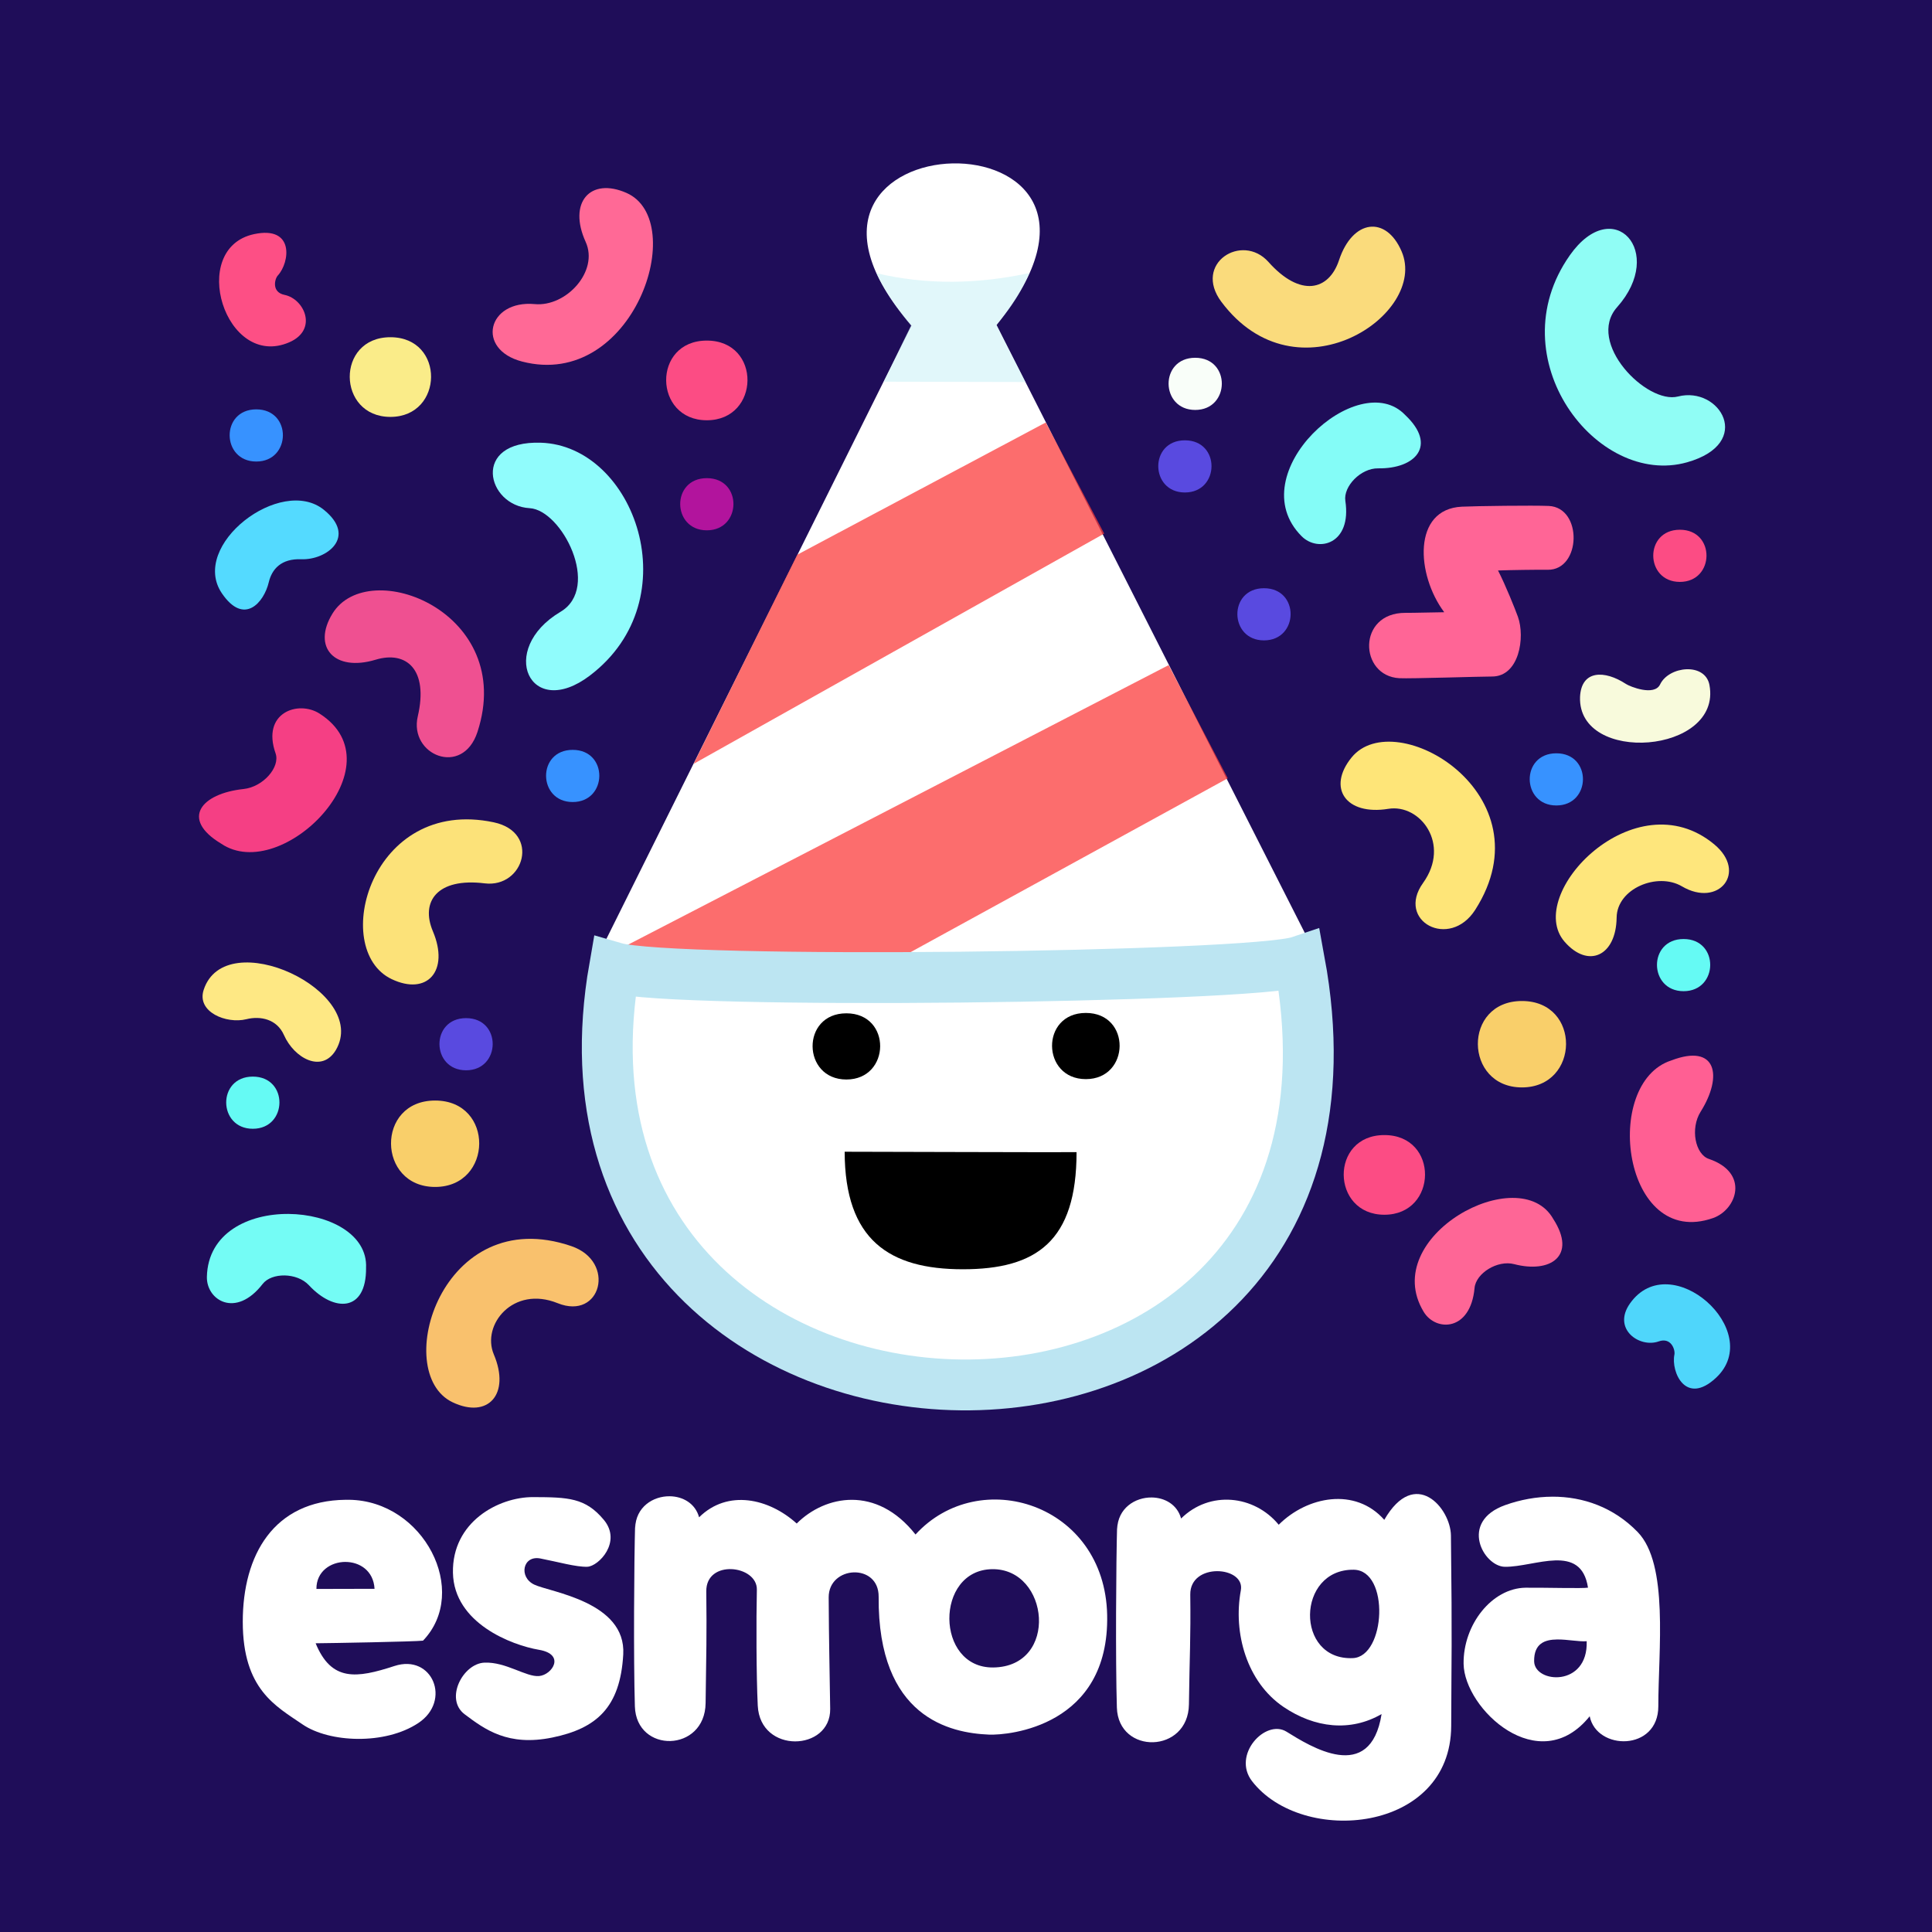 <?xml version="1.0" encoding="UTF-8" standalone="no"?>
<!-- Created with Inkscape (http://www.inkscape.org/) -->

<svg
   width="108mm"
   height="108mm"
   viewBox="0 0 108 108"
   version="1.1"
   id="svg5"
   xml:space="preserve"
   inkscape:version="1.2.2 (b0a84865, 2022-12-01)"
   sodipodi:docname="esmorga_icons.svg"
   xmlns:inkscape="http://www.inkscape.org/namespaces/inkscape"
   xmlns:sodipodi="http://sodipodi.sourceforge.net/DTD/sodipodi-0.dtd"
   xmlns="http://www.w3.org/2000/svg"
   xmlns:svg="http://www.w3.org/2000/svg"><sodipodi:namedview
     id="namedview7"
     pagecolor="#ffffff"
     bordercolor="#666666"
     borderopacity="1.0"
     inkscape:showpageshadow="2"
     inkscape:pageopacity="0.0"
     inkscape:pagecheckerboard="0"
     inkscape:deskcolor="#d1d1d1"
     inkscape:document-units="mm"
     showgrid="false"
     inkscape:zoom="1.5460477"
     inkscape:cx="233.17521"
     inkscape:cy="779.73016"
     inkscape:window-width="1920"
     inkscape:window-height="1027"
     inkscape:window-x="0"
     inkscape:window-y="25"
     inkscape:window-maximized="0"
     inkscape:current-layer="layer1" /><defs
     id="defs2" /><g
     inkscape:label="Layer 1"
     inkscape:groupmode="layer"
     id="layer1"
     transform="translate(-17.182,-11.292)"><rect
       style="fill:#1f0d59;fill-opacity:1;stroke-width:2.884"
       id="rect58144"
       width="108"
       height="108"
       x="17.182"
       y="11.292"
       inkscape:export-filename="background.svg"
       inkscape:export-xdpi="18"
       inkscape:export-ydpi="18" /><path
       style="opacity:1;fill:#ffffff;fill-opacity:1;stroke-width:0.071"
       d="m 68.134,29.49 c -10.205,-11.771 14.758,-12.389 4.756,-0.03 l 17.596,34.7 c 4.384,33.418 -43.824,32.399 -39.965,0.741 z"
       id="path394"
       sodipodi:nodetypes="ccccc" /><path
       style="opacity:0.75;fill:#fa3c3c;fill-opacity:1;stroke-width:0.071"
       d="m 75.641,34.909 3.266,6.211 -22.949,12.87 5.79,-11.689 z"
       id="path1046"
       sodipodi:nodetypes="ccccc" /><path
       style="opacity:0.75;fill:#fa3c3c;fill-opacity:1;stroke-width:0.071"
       d="m 82.51,48.472 3.305,6.327 -18.228,9.991 -16.714,0.043 z"
       id="path1046-7"
       sodipodi:nodetypes="ccccc" /><path
       style="opacity:1;fill:#000000;fill-opacity:1;stroke-width:0.071"
       d="m 64.495,67.937 c -2.549,0 -2.487,3.7 -4.9e-5,3.7 2.487,0 2.549,-3.7 4.9e-5,-3.7 z"
       id="path2057"
       sodipodi:nodetypes="zzz" /><path
       style="fill:#f9cf6a;fill-opacity:1;stroke-width:0.093"
       d="m 41.505,72.813 c -3.327,0 -3.246,4.83 -6.5e-5,4.83 3.246,0 3.327,-4.83 6.5e-5,-4.83 z"
       id="path2057-80"
       sodipodi:nodetypes="zzz" /><path
       style="fill:#f9cf6a;fill-opacity:1;stroke-width:0.093"
       d="m 102.26,67.249 c -3.327,0 -3.246,4.83 -7e-5,4.83 3.246,0 3.327,-4.83 7e-5,-4.83 z"
       id="path2057-80-2"
       sodipodi:nodetypes="zzz" /><path
       style="fill:#faec89;fill-opacity:1;stroke-width:0.086"
       d="m 39.006,30.143 c -3.068,0 -2.993,4.454 -5.8e-5,4.454 2.993,0 3.068,-4.454 5.8e-5,-4.454 z"
       id="path2057-80-4"
       sodipodi:nodetypes="zzz" /><path
       style="fill:#fc4c84;fill-opacity:1;stroke-width:0.086"
       d="m 56.694,30.331 c -3.068,0 -2.993,4.454 -5.9e-5,4.454 2.993,0 3.068,-4.454 5.9e-5,-4.454 z"
       id="path2057-80-4-8"
       sodipodi:nodetypes="zzz" /><path
       style="fill:#fc4c84;fill-opacity:1;stroke-width:0.086"
       d="m 94.569,74.743 c -3.068,0 -2.993,4.454 -5e-5,4.454 2.993,0 3.068,-4.454 5e-5,-4.454 z"
       id="path2057-80-4-8-3"
       sodipodi:nodetypes="zzz" /><path
       style="fill:#fc4c84;fill-opacity:1;stroke-width:0.056"
       d="m 111.088,40.905 c -2.008,0 -1.96,2.916 -4e-5,2.916 1.96,0 2.008,-2.916 4e-5,-2.916 z"
       id="path2057-80-4-8-3-9"
       sodipodi:nodetypes="zzz" /><path
       style="fill:#b2149d;fill-opacity:1;stroke-width:0.056"
       d="m 56.694,38.021 c -2.008,0 -1.96,2.916 -4.3e-5,2.916 1.96,0 2.008,-2.916 4.3e-5,-2.916 z"
       id="path2057-80-4-8-3-9-0"
       sodipodi:nodetypes="zzz" /><path
       style="fill:#3792ff;fill-opacity:1;stroke-width:0.056"
       d="m 31.508,34.176 c -2.008,0 -1.96,2.916 -4.3e-5,2.916 1.96,0 2.008,-2.916 4.3e-5,-2.916 z"
       id="path2057-80-4-8-3-9-5"
       sodipodi:nodetypes="zzz" /><path
       style="fill:#3792ff;fill-opacity:1;stroke-width:0.056"
       d="m 49.196,53.21 c -2.008,0 -1.96,2.916 -4.2e-5,2.916 1.96,0 2.008,-2.916 4.2e-5,-2.916 z"
       id="path2057-80-4-8-3-9-5-2"
       sodipodi:nodetypes="zzz" /><path
       style="fill:#65faf4;fill-opacity:1;stroke-width:0.056"
       d="m 31.315,71.475 c -2.008,0 -1.96,2.916 -4.2e-5,2.916 1.96,0 2.008,-2.916 4.2e-5,-2.916 z"
       id="path2057-80-4-8-3-9-5-27"
       sodipodi:nodetypes="zzz" /><path
       style="fill:#65faf4;fill-opacity:1;stroke-width:0.056"
       d="m 111.296,63.784 c -2.008,0 -1.96,2.916 -4e-5,2.916 1.96,0 2.008,-2.916 4e-5,-2.916 z"
       id="path2057-80-4-8-3-9-5-27-3"
       sodipodi:nodetypes="zzz" /><path
       style="fill:#594ae0;fill-opacity:1;stroke-width:0.056"
       d="m 43.236,68.206 c -2.008,0 -1.96,2.916 -4.2e-5,2.916 1.96,0 2.008,-2.916 4.2e-5,-2.916 z"
       id="path2057-80-4-8-3-9-5-3"
       sodipodi:nodetypes="zzz" /><path
       style="fill:#594ae0;fill-opacity:1;stroke-width:0.056"
       d="m 87.84,44.174 c -2.008,0 -1.96,2.916 -4e-5,2.916 1.96,0 2.008,-2.916 4e-5,-2.916 z"
       id="path2057-80-4-8-3-9-5-3-9"
       sodipodi:nodetypes="zzz" /><path
       style="fill:#594ae0;fill-opacity:1;stroke-width:0.056"
       d="m 83.418,35.906 c -2.008,0 -1.96,2.916 -4.3e-5,2.916 1.96,0 2.008,-2.916 4.3e-5,-2.916 z"
       id="path2057-80-4-8-3-9-5-3-9-0"
       sodipodi:nodetypes="zzz" /><path
       style="fill:#f9fef9;fill-opacity:1;stroke-width:0.056"
       d="m 83.995,31.292 c -2.008,0 -1.96,2.916 -4e-5,2.916 1.96,0 2.008,-2.916 4e-5,-2.916 z"
       id="path2057-80-4-8-3-9-5-3-9-2"
       sodipodi:nodetypes="zzz" /><path
       style="fill:#3792ff;fill-opacity:1;stroke-width:0.056"
       d="m 104.182,53.402 c -2.008,0 -1.96,2.916 -5e-5,2.916 1.96,0 2.008,-2.916 5e-5,-2.916 z"
       id="path2057-80-4-8-3-9-5-7"
       sodipodi:nodetypes="zzz" /><path
       style="opacity:1;fill:#000000;fill-opacity:1;stroke-width:0.071"
       d="m 77.881,67.916 c -2.549,0 -2.487,3.7 -5e-5,3.7 2.487,0 2.549,-3.7 5e-5,-3.7 z"
       id="path2057-8"
       sodipodi:nodetypes="zzz" /><path
       style="opacity:1;fill:#000000;fill-opacity:1;stroke-width:0.071"
       d="m 64.4,75.675 c 0.124,-0.003 12.875,0.039 12.962,0.023 0,4.979 -2.236,6.547 -6.357,6.547 -4.121,0 -6.596,-1.644 -6.606,-6.57 z"
       id="path2870"
       sodipodi:nodetypes="cczc" /><path
       style="fill:none;fill-opacity:1;stroke:#bce5f2;stroke-width:2.842;stroke-dasharray:none;stroke-opacity:1"
       d="m 89.825,65.037 c 5.918,32.165 -43.629,30.848 -38.295,0.348 3.289,0.956 35.553,0.573 38.295,-0.348 z"
       id="path394-5"
       sodipodi:nodetypes="ccc" /><path
       style="opacity:0.5;fill:#c4f1f7;fill-opacity:1;stroke:none;stroke-width:2.842;stroke-dasharray:none;stroke-opacity:1"
       d="m 72.883,29.451 c 0.415,0.869 1.18,2.33 1.621,3.196 l -7.921,-0.017 c 0.398,-0.78 0.955,-1.997 1.525,-3.139 -0.855,-1.036 -1.598,-2.185 -1.93,-2.927 2.8,0.663 5.647,0.615 8.533,-0.006 -0.624,1.489 -1.363,2.304 -1.828,2.894 z"
       id="path394-5-3"
       sodipodi:nodetypes="cccccccc" /><path
       id="path8564"
       style="opacity:1;fill:#ffffff;fill-opacity:1;stroke:none;stroke-width:2.842;stroke-opacity:1"
       d="m 36.507,95.131 c -4.029,0.044 -5.755,3.089 -5.754,6.819 8.53e-4,3.789 1.855,4.719 3.344,5.739 1.489,1.019 4.609,1.162 6.475,-0.082 1.866,-1.244 0.781,-3.878 -1.342,-3.184 -2.123,0.694 -3.52,0.879 -4.404,-1.271 0.853,-0.006 5.543,-0.091 6.003,-0.146 2.64,-2.754 0.039,-7.822 -4.129,-7.875 -0.065,-7.1e-4 -0.13,-7e-4 -0.194,0 z m -0.023,3.474 c 0.788,-0.003 1.579,0.482 1.635,1.502 l -3.249,0.008 c -0.007,-0.986 0.802,-1.508 1.614,-1.511 z" /><path
       style="opacity:1;fill:#ffffff;fill-opacity:1;stroke:none;stroke-width:2.842;stroke-opacity:1"
       d="m 50.935,96.251 c -1.029,-1.236 -1.989,-1.263 -3.946,-1.27 -1.956,-0.007 -4.543,1.4 -4.487,4.229 0.056,2.828 3.3,4.051 4.805,4.306 1.505,0.255 0.743,1.401 0.014,1.468 -0.729,0.067 -1.854,-0.8 -3.06,-0.749 -1.206,0.051 -2.235,2.036 -1.106,2.885 1.129,0.849 2.423,1.81 4.903,1.301 2.48,-0.509 3.796,-1.689 3.964,-4.644 0.168,-2.955 -4.099,-3.482 -4.979,-3.906 -0.88,-0.423 -0.639,-1.649 0.345,-1.459 0.984,0.19 1.994,0.483 2.623,0.463 0.629,-0.02 1.953,-1.388 0.924,-2.624 z"
       id="path9227"
       sodipodi:nodetypes="zzzzzzzzzzzzz" /><path
       id="path9229"
       style="opacity:1;fill:#ffffff;fill-opacity:1;stroke:none;stroke-width:2.842;stroke-opacity:1"
       d="m 54.624,94.934 c -0.931,-0.013 -1.903,0.595 -1.937,1.781 v -0.259 c -0.06,2.108 -0.095,7.576 -0.015,10.222 0.08,2.646 3.918,2.581 3.954,-0.181 0.036,-2.762 0.068,-3.77 0.038,-6.245 -0.022,-1.814 2.858,-1.473 2.827,-0.092 -0.038,1.658 -0.031,4.815 0.05,6.477 0.131,2.713 4.082,2.559 4.049,0.182 -0.033,-2.376 -0.071,-3.693 -0.084,-6.229 -0.009,-1.785 2.808,-1.938 2.793,-0.04 -0.053,6.764 4.005,7.62 6.172,7.708 1.097,0.044 6.731,-0.459 6.602,-6.686 -0.129,-6.227 -7.142,-8.41 -10.713,-4.5 -2.178,-2.763 -5.049,-2.202 -6.641,-0.614 -1.555,-1.405 -3.859,-1.928 -5.457,-0.348 -0.214,-0.781 -0.913,-1.166 -1.638,-1.176 z m 18.017,4.076 c 3.208,-0.046 3.749,5.453 0.061,5.495 -3.244,0.037 -3.269,-5.449 -0.061,-5.495 z"
       sodipodi:nodetypes="sccsssssssssscccssss" /><path
       id="path9229-0"
       style="opacity:1;fill:#ffffff;fill-opacity:1;stroke:none;stroke-width:2.842;stroke-opacity:1"
       d="m 81.568,95.002 c -0.931,-0.013 -1.903,0.595 -1.937,1.781 v -0.259 c -0.06,2.108 -0.095,7.576 -0.015,10.222 0.08,2.646 3.992,2.581 4.028,-0.181 0.036,-2.762 0.105,-3.659 0.075,-6.134 -0.022,-1.814 3.078,-1.598 2.827,-0.24 -0.444,2.397 0.343,5.132 2.378,6.514 1.746,1.186 3.749,1.413 5.49,0.404 -0.63,3.956 -4.011,1.792 -5.316,0.985 -1.175,-0.726 -3.065,1.296 -1.923,2.771 2.806,3.625 11.113,2.897 11.13,-3.094 0.011,-4.03 0.058,-4.413 -0.015,-10.641 -0.018,-1.532 -2.004,-3.863 -3.726,-0.878 -1.623,-1.839 -4.31,-1.315 -5.901,0.274 -1.37,-1.664 -3.859,-1.928 -5.457,-0.348 -0.214,-0.781 -0.913,-1.166 -1.638,-1.176 z m 11.289,4.039 c 2.025,0.028 1.79,4.862 -0.05,4.941 -3.242,0.139 -3.158,-4.985 0.05,-4.941 z"
       sodipodi:nodetypes="sccssssscsssscccsssss" /><path
       id="path9305"
       style="opacity:1;fill:#ffffff;fill-opacity:1;stroke:none;stroke-width:2.842;stroke-opacity:1"
       d="m 103.96,94.958 c -0.896,0.002 -1.791,0.168 -2.632,0.468 -2.608,0.929 -1.214,3.437 -0.021,3.451 1.677,0.021 4.257,-1.361 4.645,1.166 -0.291,0.054 -2.352,-0.006 -3.489,0.003 -1.887,0.024 -3.494,2.069 -3.465,4.254 0.034,2.514 4.216,6.457 7.049,2.932 0.385,1.93 3.836,1.969 3.836,-0.56 -2.3e-4,-3.145 0.591,-7.936 -1.152,-9.736 -1.349,-1.392 -3.061,-1.983 -4.771,-1.979 z m 0.271,7.981 c 0.579,-0.006 1.226,0.134 1.648,0.098 0.085,2.585 -2.924,2.364 -2.938,1.118 -0.011,-0.991 0.591,-1.209 1.29,-1.216 z"
       sodipodi:nodetypes="sscccscsssscss" /><path
       style="fill:#fd4f85;fill-opacity:1;stroke-width:2.842"
       d="m 31.385,24.38 c -3.719,0.793 -1.613,7.609 1.975,6.043 1.604,-0.7 0.844,-2.419 -0.273,-2.647 -0.732,-0.149 -0.555,-0.888 -0.373,-1.086 0.668,-0.726 0.943,-2.794 -1.329,-2.31 z"
       id="path18448"
       sodipodi:nodetypes="sssss" /><path
       style="fill:#4fd6fb;fill-opacity:1;stroke-width:2.842"
       d="m 113.112,88.308 c 2.776,-2.599 -2.545,-7.35 -4.81,-4.156 -1.013,1.428 0.526,2.507 1.6,2.126 0.704,-0.25 0.934,0.474 0.88,0.738 -0.197,0.966 0.634,2.88 2.33,1.292 z"
       id="path18448-7"
       sodipodi:nodetypes="sssss" /><path
       style="fill:#f8fadc;fill-opacity:1;stroke-width:2.842"
       d="m 105.507,50.252 c -0.133,3.8 7.947,3.186 7.235,-0.664 -0.236,-1.279 -2.267,-1.066 -2.759,-0.037 -0.323,0.674 -1.688,0.121 -1.913,-0.027 -1.18,-0.775 -2.494,-0.792 -2.563,0.729 z"
       id="path18448-2"
       sodipodi:nodetypes="csssc" /><path
       style="fill:#54daff;fill-opacity:1;stroke-width:2.842"
       d="m 35.288,39.792 c -2.401,-1.944 -7.529,1.986 -5.701,4.669 1.249,1.833 2.355,0.494 2.618,-0.615 0.176,-0.743 0.695,-1.335 1.821,-1.292 1.411,0.054 3.135,-1.245 1.262,-2.762 z"
       id="path18448-2-8"
       sodipodi:nodetypes="sssss" /><path
       style="fill:#fee884;fill-opacity:1;stroke-width:2.842"
       d="m 35.954,69.995 c 1.925,-3.279 -6.182,-7.089 -7.388,-3.364 -0.401,1.238 1.278,1.91 2.385,1.636 0.798,-0.198 1.711,-0.004 2.105,0.886 0.571,1.292 2.114,2.147 2.898,0.842 z"
       id="path18448-2-1"
       sodipodi:nodetypes="csssc" /><path
       style="fill:#fe6696;fill-opacity:1;stroke-width:2.842"
       d="m 104.01,79.433 c -1.872,-3.31 -9.79,0.981 -7.242,5.193 0.674,1.113 2.619,1.106 2.843,-1.336 0.075,-0.819 1.275,-1.577 2.217,-1.331 2.008,0.525 3.522,-0.45 2.182,-2.526 z"
       id="path18448-2-1-1"
       sodipodi:nodetypes="csssc" /><path
       style="fill:#84fcf7;fill-opacity:1;stroke-width:2.842"
       d="m 95.742,34.501 c -2.606,-2.769 -9.275,3.283 -5.798,6.767 0.919,0.921 2.807,0.451 2.444,-1.975 -0.122,-0.813 0.863,-1.835 1.836,-1.82 2.075,0.032 3.313,-1.275 1.518,-2.973 z"
       id="path18448-2-1-1-4"
       sodipodi:nodetypes="csssc" /><path
       style="fill:#74fcf5;fill-opacity:1;stroke-width:2.842"
       d="m 37.644,82.174 c 0.197,-3.797 -8.787,-4.427 -8.897,0.495 -0.029,1.301 1.616,2.339 3.116,0.399 0.503,-0.65 1.922,-0.646 2.585,0.067 1.412,1.521 3.213,1.511 3.197,-0.96 z"
       id="path18448-2-1-1-0"
       sodipodi:nodetypes="csssc" /><path
       style="fill:#f53f84;fill-opacity:1;stroke-width:2.994"
       d="m 29.549,58.455 c 3.401,2.302 9.997,-4.404 5.494,-7.274 -1.19,-0.759 -3.257,-0.053 -2.456,2.224 0.268,0.763 -0.685,1.876 -1.792,1.994 -2.36,0.25 -3.555,1.671 -1.246,3.056 z"
       id="path18448-2-1-1-46"
       sodipodi:nodetypes="csssc" /><path
       style="fill:#ff5f93;fill-opacity:1;stroke-width:2.994"
       d="m 110.615,70.569 c -3.911,1.252 -2.712,10.583 2.327,8.813 1.332,-0.468 2.053,-2.529 -0.232,-3.305 -0.766,-0.26 -1.052,-1.698 -0.461,-2.641 1.261,-2.01 0.881,-3.828 -1.634,-2.867 z"
       id="path18448-2-1-1-46-0"
       sodipodi:nodetypes="csssc" /><path
       style="fill:#ff6996;fill-opacity:1;stroke-width:2.994"
       d="m 46.367,31.503 c 6.214,1.614 9.384,-7.868 5.833,-9.428 -2.029,-0.891 -3.278,0.543 -2.279,2.74 0.745,1.638 -1.085,3.639 -2.844,3.477 -2.64,-0.243 -3.316,2.534 -0.71,3.211 z"
       id="path18448-2-1-1-46-0-3"
       sodipodi:nodetypes="sssss" /><path
       style="fill:#fee578;fill-opacity:1;stroke-width:2.974"
       d="m 99.648,62.151 c 4.124,-6.453 -4.477,-11.502 -6.908,-8.52 -1.389,1.704 -0.329,3.262 2.053,2.875 1.775,-0.289 3.502,1.968 1.939,4.144 -1.528,2.128 1.48,3.747 2.916,1.501 z"
       id="path18448-2-1-1-46-0-3-9"
       sodipodi:nodetypes="sssss" /><path
       style="fill:#f9c16d;fill-opacity:1;stroke-width:2.974"
       d="m 49.123,80.952 c -7.246,-2.48 -10.116,7.071 -6.643,8.727 1.984,0.946 3.247,-0.452 2.307,-2.674 -0.701,-1.656 1.084,-3.868 3.567,-2.865 2.429,0.981 3.29,-2.325 0.769,-3.188 z"
       id="path18448-2-1-1-46-0-3-9-1"
       sodipodi:nodetypes="sssss" /><path
       style="fill:#fce279;fill-opacity:1;stroke-width:2.974"
       d="m 44.785,57.26 c -6.878,-1.455 -9.184,7.108 -5.712,8.764 1.984,0.946 3.247,-0.452 2.307,-2.674 -0.701,-1.656 0.238,-3.005 2.896,-2.678 2.203,0.271 3.13,-2.857 0.508,-3.412 z"
       id="path18448-2-1-1-46-0-3-9-1-3"
       sodipodi:nodetypes="sssss" /><path
       style="fill:#ef5091;fill-opacity:1;stroke-width:2.974"
       d="m 43.874,52.204 c 2.18,-6.683 -6.088,-9.89 -8.105,-6.614 -1.152,1.872 0.104,3.277 2.413,2.58 1.722,-0.52 2.962,0.557 2.354,3.166 -0.504,2.161 2.507,3.417 3.338,0.869 z"
       id="path18448-2-1-1-46-0-3-9-1-3-3"
       sodipodi:nodetypes="sssss" /><path
       style="fill:#fadb7c;fill-opacity:1;stroke-width:2.974"
       d="m 85.459,28.166 c 4.21,5.629 11.592,0.713 10.074,-2.821 -0.867,-2.02 -2.739,-1.801 -3.498,0.489 -0.566,1.707 -2.161,2.102 -3.944,0.103 -1.477,-1.656 -4.237,0.083 -2.632,2.23 z"
       id="path18448-2-1-1-46-0-3-9-1-3-3-5"
       sodipodi:nodetypes="sssss" /><path
       style="fill:#90fcfc;fill-opacity:1;stroke-width:2.974"
       d="m 50.164,49.05 c 5.597,-4.253 2.493,-12.843 -2.748,-13.01 -3.916,-0.125 -3.035,3.525 -0.626,3.659 1.796,0.1 4.01,4.436 1.727,5.792 -3.553,2.109 -1.719,6.118 1.648,3.56 z"
       id="path18448-2-1-1-46-0-3-9-1-3-3-8"
       sodipodi:nodetypes="sssss" /><path
       style="fill:#90fdf5;fill-opacity:1;stroke-width:2.974"
       d="m 104.933,25.568 c -4.046,5.749 1.516,12.995 6.561,11.566 3.77,-1.067 1.824,-4.279 -0.512,-3.677 -1.742,0.449 -5.166,-3.012 -3.401,-4.996 2.747,-3.087 -0.216,-6.351 -2.649,-2.893 z"
       id="path18448-2-1-1-46-0-3-9-1-3-3-8-3"
       sodipodi:nodetypes="sssss" /><path
       style="fill:#fee67c;fill-opacity:1;stroke-width:2.696"
       d="m 113.016,58.497 c -4.442,-3.7 -10.665,2.806 -8.371,5.44 1.31,1.505 2.879,0.816 2.908,-1.357 0.022,-1.62 2.281,-2.547 3.651,-1.74 2.057,1.211 3.674,-0.791 1.811,-2.343 z"
       id="path18448-2-1-1-46-0-3-9-4"
       sodipodi:nodetypes="sssss" /><path
       style="fill:#ff6596;fill-opacity:1;stroke-width:2.842"
       d="m 100.922,43.182 c 0.429,0.833 0.959,2.163 1.113,2.59 0.41,1.138 0.077,3.347 -1.456,3.338 -0.539,-0.004 -4.554,0.127 -5.17,0.094 -2.256,-0.12 -2.367,-3.664 0.336,-3.653 0.527,0.002 1.401,-0.026 2.17,-0.035 -1.567,-2.094 -1.785,-5.766 0.982,-5.9 0.796,-0.038 4.022,-0.079 4.863,-0.041 1.9,0.086 1.82,3.597 -0.065,3.568 -0.584,-0.009 -2.121,0.014 -2.772,0.039 z"
       id="path18997"
       sodipodi:nodetypes="csssscssscc" /></g></svg>
